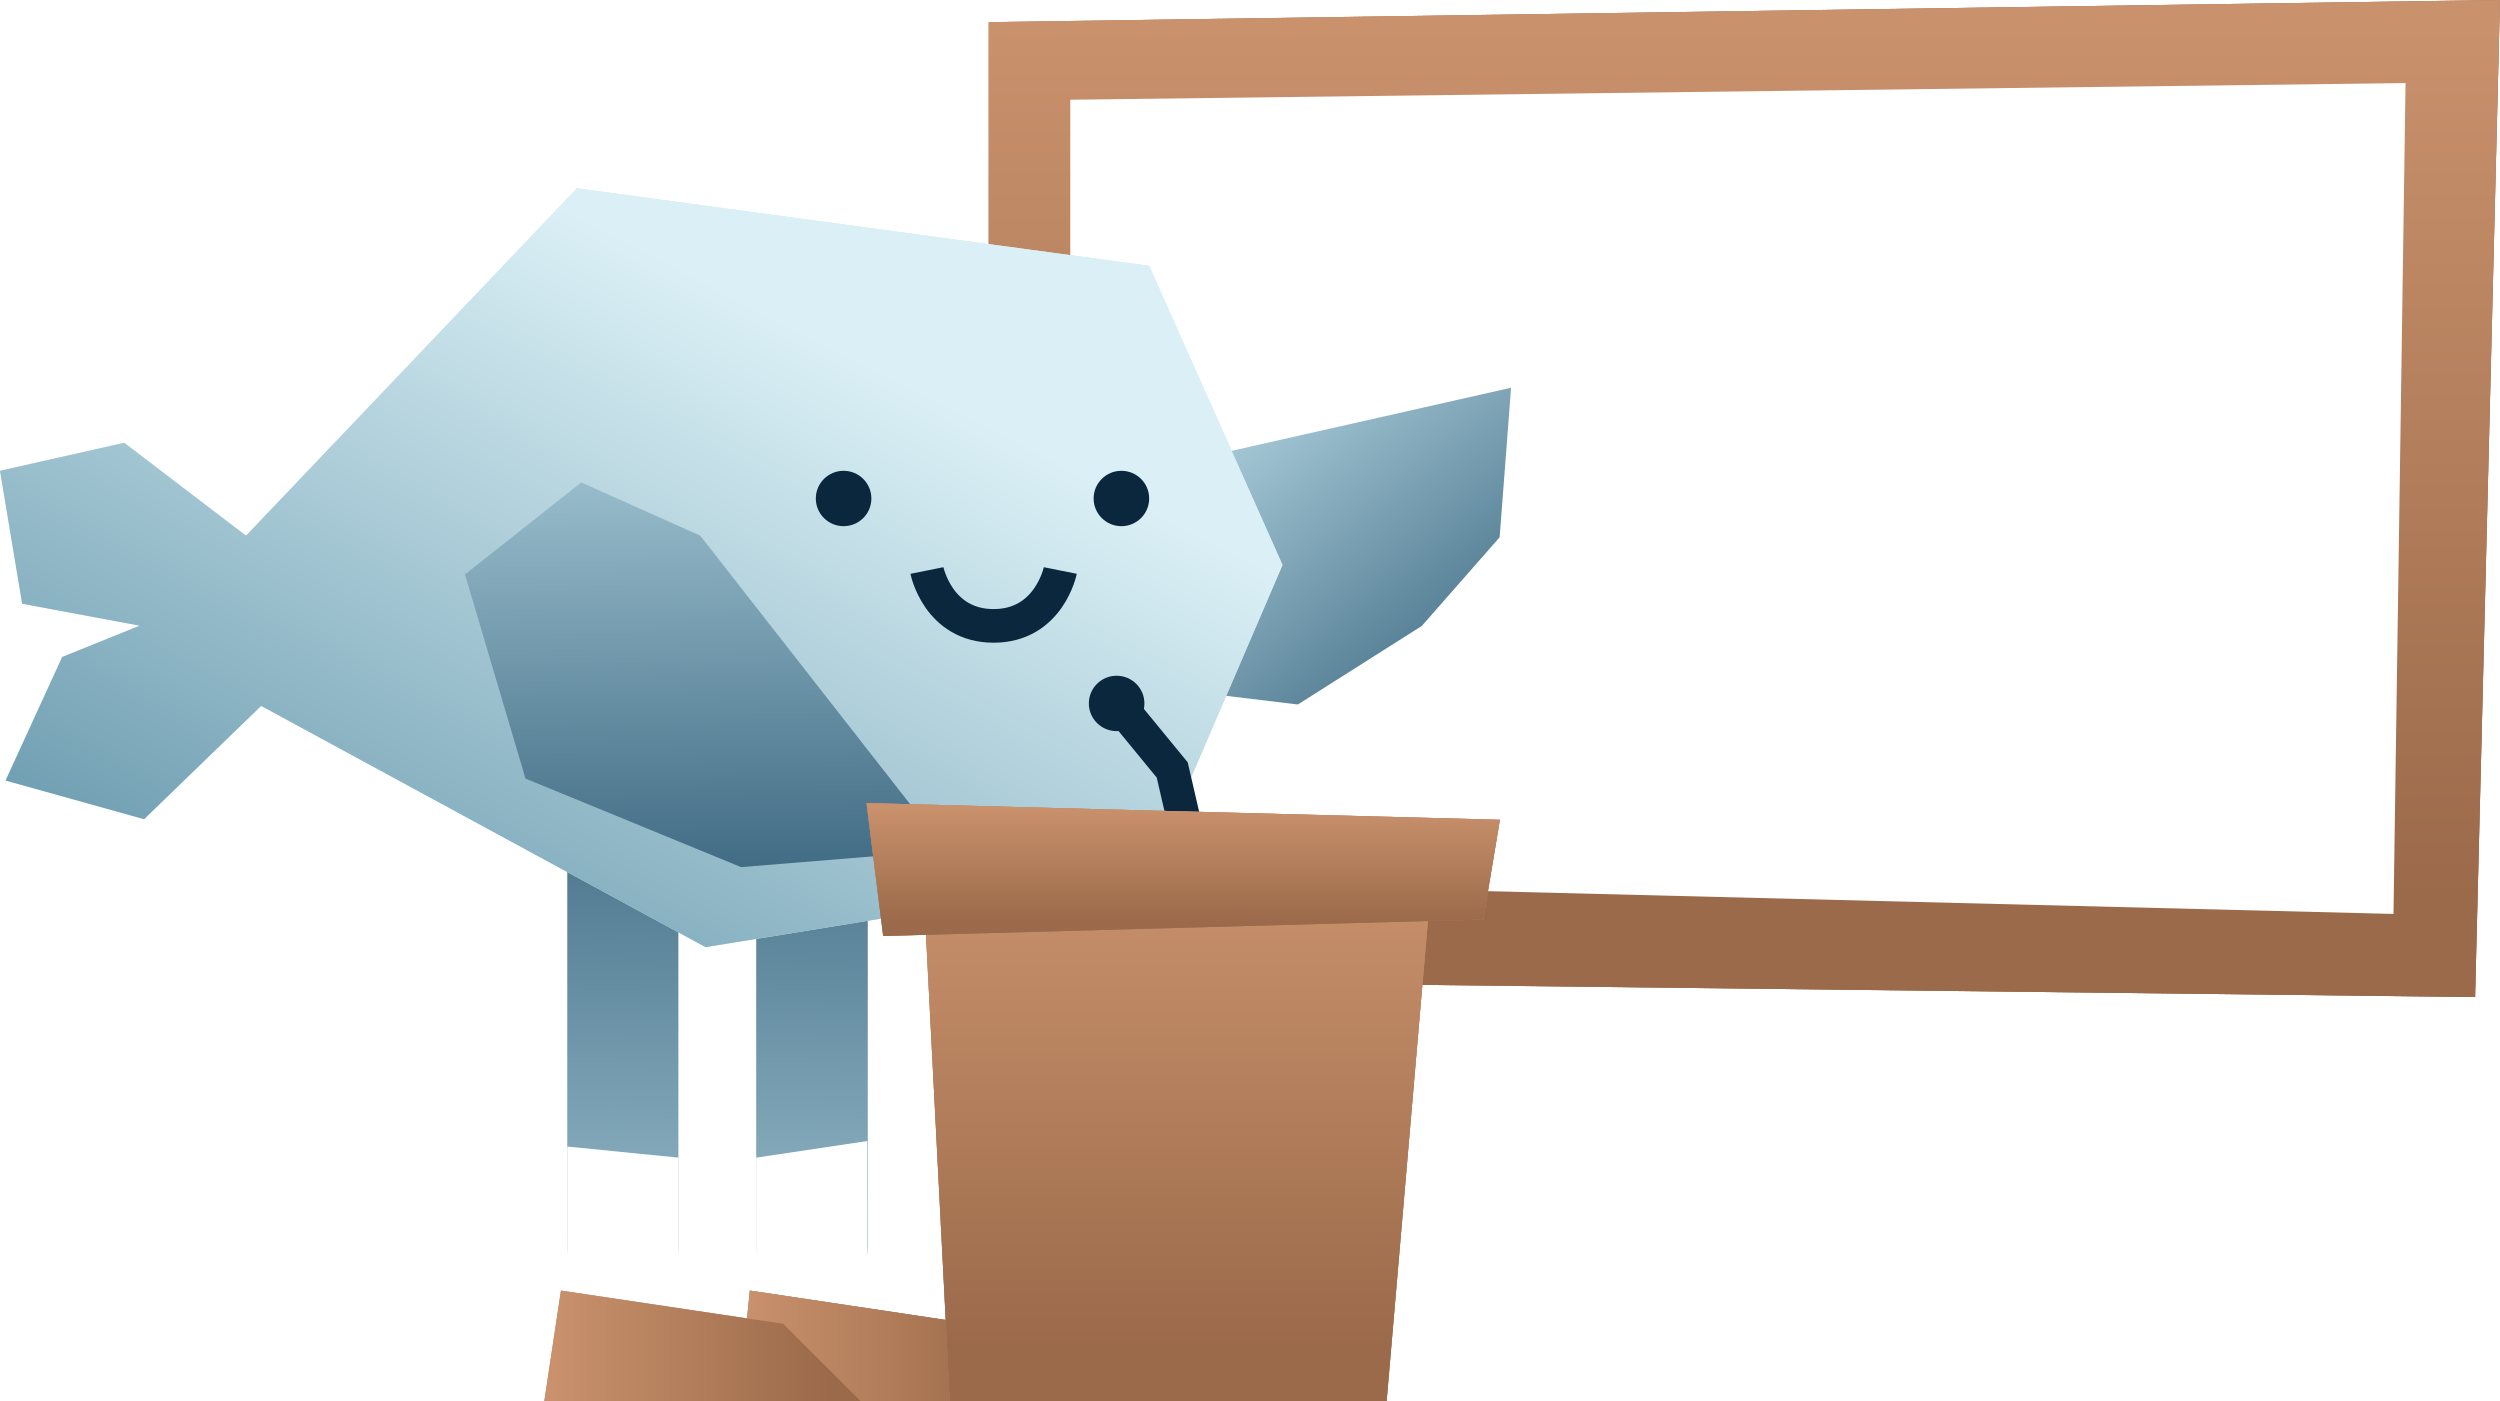 <svg width="223" height="125" viewBox="0 0 223 125" fill="none" xmlns="http://www.w3.org/2000/svg">
<g filter="url(#filter0_n_5606_2428)">
<path d="M88.197 1.976L223 0L220.779 88.934L88.197 87.406V1.976Z" fill="#BB8E71"/>
<path d="M88.197 1.976L223 0L220.779 88.934L88.197 87.406V1.976Z" fill="url(#paint0_linear_5606_2428)"/>
<path d="M88.197 1.976L223 0L220.779 88.934L88.197 87.406V1.976Z" fill="url(#paint1_linear_5606_2428)"/>
<path d="M95.469 8.896L214.575 7.411L213.499 81.523L95.469 78.558V8.896Z" fill="white"/>
<path d="M98.606 60.771L115.769 62.841L126.828 55.831L133.767 47.926L134.789 34.586L101.38 42.13L98.606 60.771Z" fill="url(#paint2_linear_5606_2428)"/>
<path d="M67.453 58.828C67.453 56.08 69.681 53.852 72.43 53.852C75.178 53.852 77.406 56.08 77.406 58.828V111.208C77.406 113.956 75.178 116.184 72.43 116.184C69.681 116.184 67.453 113.956 67.453 111.208V58.828Z" fill="url(#paint3_linear_5606_2428)"/>
<path d="M50.6 58.808C50.6 56.071 52.819 53.852 55.556 53.852C58.293 53.852 60.512 56.071 60.512 58.808V111.228C60.512 113.965 58.293 116.184 55.556 116.184C52.819 116.184 50.6 113.965 50.6 111.228V58.808Z" fill="url(#paint4_linear_5606_2428)"/>
<path d="M21.944 47.785L11.081 39.497L0 41.994L1.976 53.853L12.458 55.811L5.546 58.603C5.529 58.635 0.524 69.564 0.496 69.624L12.852 73.072L23.294 62.967L62.935 84.485L102.505 78.062L114.399 50.394L102.505 23.713L51.458 16.796L21.944 47.785Z" fill="#CBEBF3"/>
<path d="M21.944 47.785L11.081 39.497L0 41.994L1.976 53.853L12.458 55.811L5.546 58.603C5.529 58.635 0.524 69.564 0.496 69.624L12.852 73.072L23.294 62.967L62.935 84.485L102.505 78.062L114.399 50.394L102.505 23.713L51.458 16.796L21.944 47.785Z" fill="url(#paint5_linear_5606_2428)"/>
<ellipse cx="2.478" cy="2.47" rx="2.478" ry="2.47" transform="matrix(-1 0 0 1 77.727 41.995)" fill="#0B273E"/>
<ellipse cx="2.478" cy="2.47" rx="2.478" ry="2.47" transform="matrix(-1 0 0 1 102.507 41.995)" fill="#0B273E"/>
<ellipse cx="2.478" cy="2.47" rx="2.478" ry="2.47" transform="matrix(-1 0 0 1 102.081 60.276)" fill="#0B273E"/>
<path d="M94.577 50.889C94.577 50.889 93.586 55.829 88.63 55.829C83.674 55.829 82.683 50.889 82.683 50.889" stroke="#0B273E" stroke-width="3"/>
<path d="M106.047 75.1L104.561 68.678L100.1 63.243" stroke="#0B273E" stroke-width="3"/>
<path d="M60.513 103.261L50.601 102.272V119.056C50.601 121.793 52.82 124.012 55.557 124.012C58.294 124.012 60.513 121.793 60.513 119.056V103.261Z" fill="white"/>
<path d="M77.363 101.778L67.451 103.261V119.056C67.451 121.793 69.67 124.012 72.407 124.012C75.144 124.012 77.363 121.793 77.363 119.056V101.778Z" fill="white"/>
<path d="M66.887 115.119L65.894 125H92.657L86.641 118.083L66.887 115.119Z" fill="#BB8E71"/>
<path d="M66.887 115.119L65.894 125H92.657L86.641 118.083L66.887 115.119Z" fill="url(#paint6_linear_5606_2428)"/>
<path d="M66.887 115.119L65.894 125H92.657L86.641 118.083L66.887 115.119Z" fill="url(#paint7_linear_5606_2428)"/>
<path d="M50.036 115.119L48.549 125H76.798L69.86 118.083L50.036 115.119Z" fill="#BB8E71"/>
<path d="M50.036 115.119L48.549 125H76.798L69.86 118.083L50.036 115.119Z" fill="url(#paint8_linear_5606_2428)"/>
<path d="M46.876 69.45L66.105 77.347L84.402 75.851L62.459 47.78L51.848 43.034L41.473 51.238L46.876 69.45Z" fill="url(#paint9_linear_5606_2428)"/>
<path d="M82.25 76.574H127.845L123.686 124.994H84.728L82.25 76.574Z" fill="#BB8E71"/>
<path d="M82.25 76.574H127.845L123.686 124.994H84.728L82.25 76.574Z" fill="url(#paint10_linear_5606_2428)"/>
<path d="M82.25 76.574H127.845L123.686 124.994H84.728L82.25 76.574Z" fill="url(#paint11_linear_5606_2428)"/>
<path d="M77.294 71.633L133.792 73.123L132.305 82.017L78.781 83.491L77.294 71.633Z" fill="#BB8E71"/>
<path d="M77.294 71.633L133.792 73.123L132.305 82.017L78.781 83.491L77.294 71.633Z" fill="url(#paint12_linear_5606_2428)"/>
<path d="M77.294 71.633L133.792 73.123L132.305 82.017L78.781 83.491L77.294 71.633Z" fill="url(#paint13_linear_5606_2428)"/>
</g>
<defs>
<filter id="filter0_n_5606_2428" x="0" y="0" width="223" height="125" filterUnits="userSpaceOnUse" color-interpolation-filters="sRGB">
<feFlood flood-opacity="0" result="BackgroundImageFix"/>
<feBlend mode="normal" in="SourceGraphic" in2="BackgroundImageFix" result="shape"/>
<feTurbulence type="fractalNoise" baseFrequency="2 2" stitchTiles="stitch" numOctaves="3" result="noise" seed="3912" />
<feComponentTransfer in="noise" result="coloredNoise1">
<feFuncR type="linear" slope="2" intercept="-0.5" />
<feFuncG type="linear" slope="2" intercept="-0.5" />
<feFuncB type="linear" slope="2" intercept="-0.5" />
<feFuncA type="discrete" tableValues="1 1 1 1 1 1 1 1 1 1 1 1 1 1 1 1 1 1 1 1 1 1 1 1 1 1 1 1 1 1 1 1 1 1 1 1 1 1 1 1 1 1 1 1 1 1 1 1 1 1 1 0 0 0 0 0 0 0 0 0 0 0 0 0 0 0 0 0 0 0 0 0 0 0 0 0 0 0 0 0 0 0 0 0 0 0 0 0 0 0 0 0 0 0 0 0 0 0 0 0 "/>
</feComponentTransfer>
<feComposite operator="in" in2="shape" in="coloredNoise1" result="noise1Clipped" />
<feComponentTransfer in="noise1Clipped" result="color1">
<feFuncA type="table" tableValues="0 0.15" />
</feComponentTransfer>
<feMerge result="effect1_noise_5606_2428">
<feMergeNode in="shape" />
<feMergeNode in="color1" />
</feMerge>
</filter>
<linearGradient id="paint0_linear_5606_2428" x1="107.03" y1="-3.459" x2="208.795" y2="103.575" gradientUnits="userSpaceOnUse">
<stop stop-color="#BB8E71"/>
<stop offset="1" stop-color="#956C51"/>
</linearGradient>
<linearGradient id="paint1_linear_5606_2428" x1="155.599" y1="2.505" x2="155.599" y2="80.166" gradientUnits="userSpaceOnUse">
<stop stop-color="#C9916C"/>
<stop offset="1" stop-color="#9B6A4A"/>
</linearGradient>
<linearGradient id="paint2_linear_5606_2428" x1="118.933" y1="91.404" x2="88.999" y2="54.212" gradientUnits="userSpaceOnUse">
<stop stop-color="#13415F"/>
<stop offset="1" stop-color="#A9CCD9"/>
</linearGradient>
<linearGradient id="paint3_linear_5606_2428" x1="72.942" y1="43.541" x2="71.498" y2="124.147" gradientUnits="userSpaceOnUse">
<stop stop-color="#13415F"/>
<stop offset="1" stop-color="#A9CCD9"/>
</linearGradient>
<linearGradient id="paint4_linear_5606_2428" x1="56.088" y1="43.541" x2="54.644" y2="124.147" gradientUnits="userSpaceOnUse">
<stop stop-color="#13415F"/>
<stop offset="1" stop-color="#A9CCD9"/>
</linearGradient>
<linearGradient id="paint5_linear_5606_2428" x1="47.216" y1="16.796" x2="15.665" y2="78.471" gradientUnits="userSpaceOnUse">
<stop stop-color="#DBF0F6"/>
<stop offset="1" stop-color="#709FB2"/>
</linearGradient>
<linearGradient id="paint6_linear_5606_2428" x1="65.894" y1="120.059" x2="92.657" y2="120.059" gradientUnits="userSpaceOnUse">
<stop stop-color="#BB8E71"/>
<stop offset="1" stop-color="#9C7358"/>
</linearGradient>
<linearGradient id="paint7_linear_5606_2428" x1="66.648" y1="120.059" x2="90.018" y2="120.059" gradientUnits="userSpaceOnUse">
<stop stop-color="#C9916C"/>
<stop offset="1" stop-color="#9B6A4A"/>
</linearGradient>
<linearGradient id="paint8_linear_5606_2428" x1="49.345" y1="120.059" x2="74.013" y2="120.059" gradientUnits="userSpaceOnUse">
<stop stop-color="#C9916C"/>
<stop offset="1" stop-color="#9B6A4A"/>
</linearGradient>
<linearGradient id="paint9_linear_5606_2428" x1="73.346" y1="35.573" x2="74.352" y2="96.005" gradientUnits="userSpaceOnUse">
<stop stop-color="#A9CCD9"/>
<stop offset="1" stop-color="#13415F"/>
</linearGradient>
<linearGradient id="paint10_linear_5606_2428" x1="105.048" y1="76.574" x2="105.048" y2="130.93" gradientUnits="userSpaceOnUse">
<stop stop-color="#BB8E71"/>
<stop offset="1" stop-color="#9C7358"/>
</linearGradient>
<linearGradient id="paint11_linear_5606_2428" x1="105.048" y1="77.938" x2="105.048" y2="120.22" gradientUnits="userSpaceOnUse">
<stop stop-color="#C9916C"/>
<stop offset="1" stop-color="#9B6A4A"/>
</linearGradient>
<linearGradient id="paint12_linear_5606_2428" x1="105.543" y1="71.633" x2="105.543" y2="81.232" gradientUnits="userSpaceOnUse">
<stop stop-color="#BB8E71"/>
<stop offset="1" stop-color="#9C7358"/>
</linearGradient>
<linearGradient id="paint13_linear_5606_2428" x1="105.543" y1="71.967" x2="105.543" y2="82.322" gradientUnits="userSpaceOnUse">
<stop stop-color="#C9916C"/>
<stop offset="1" stop-color="#9B6A4A"/>
</linearGradient>
</defs>
</svg>
